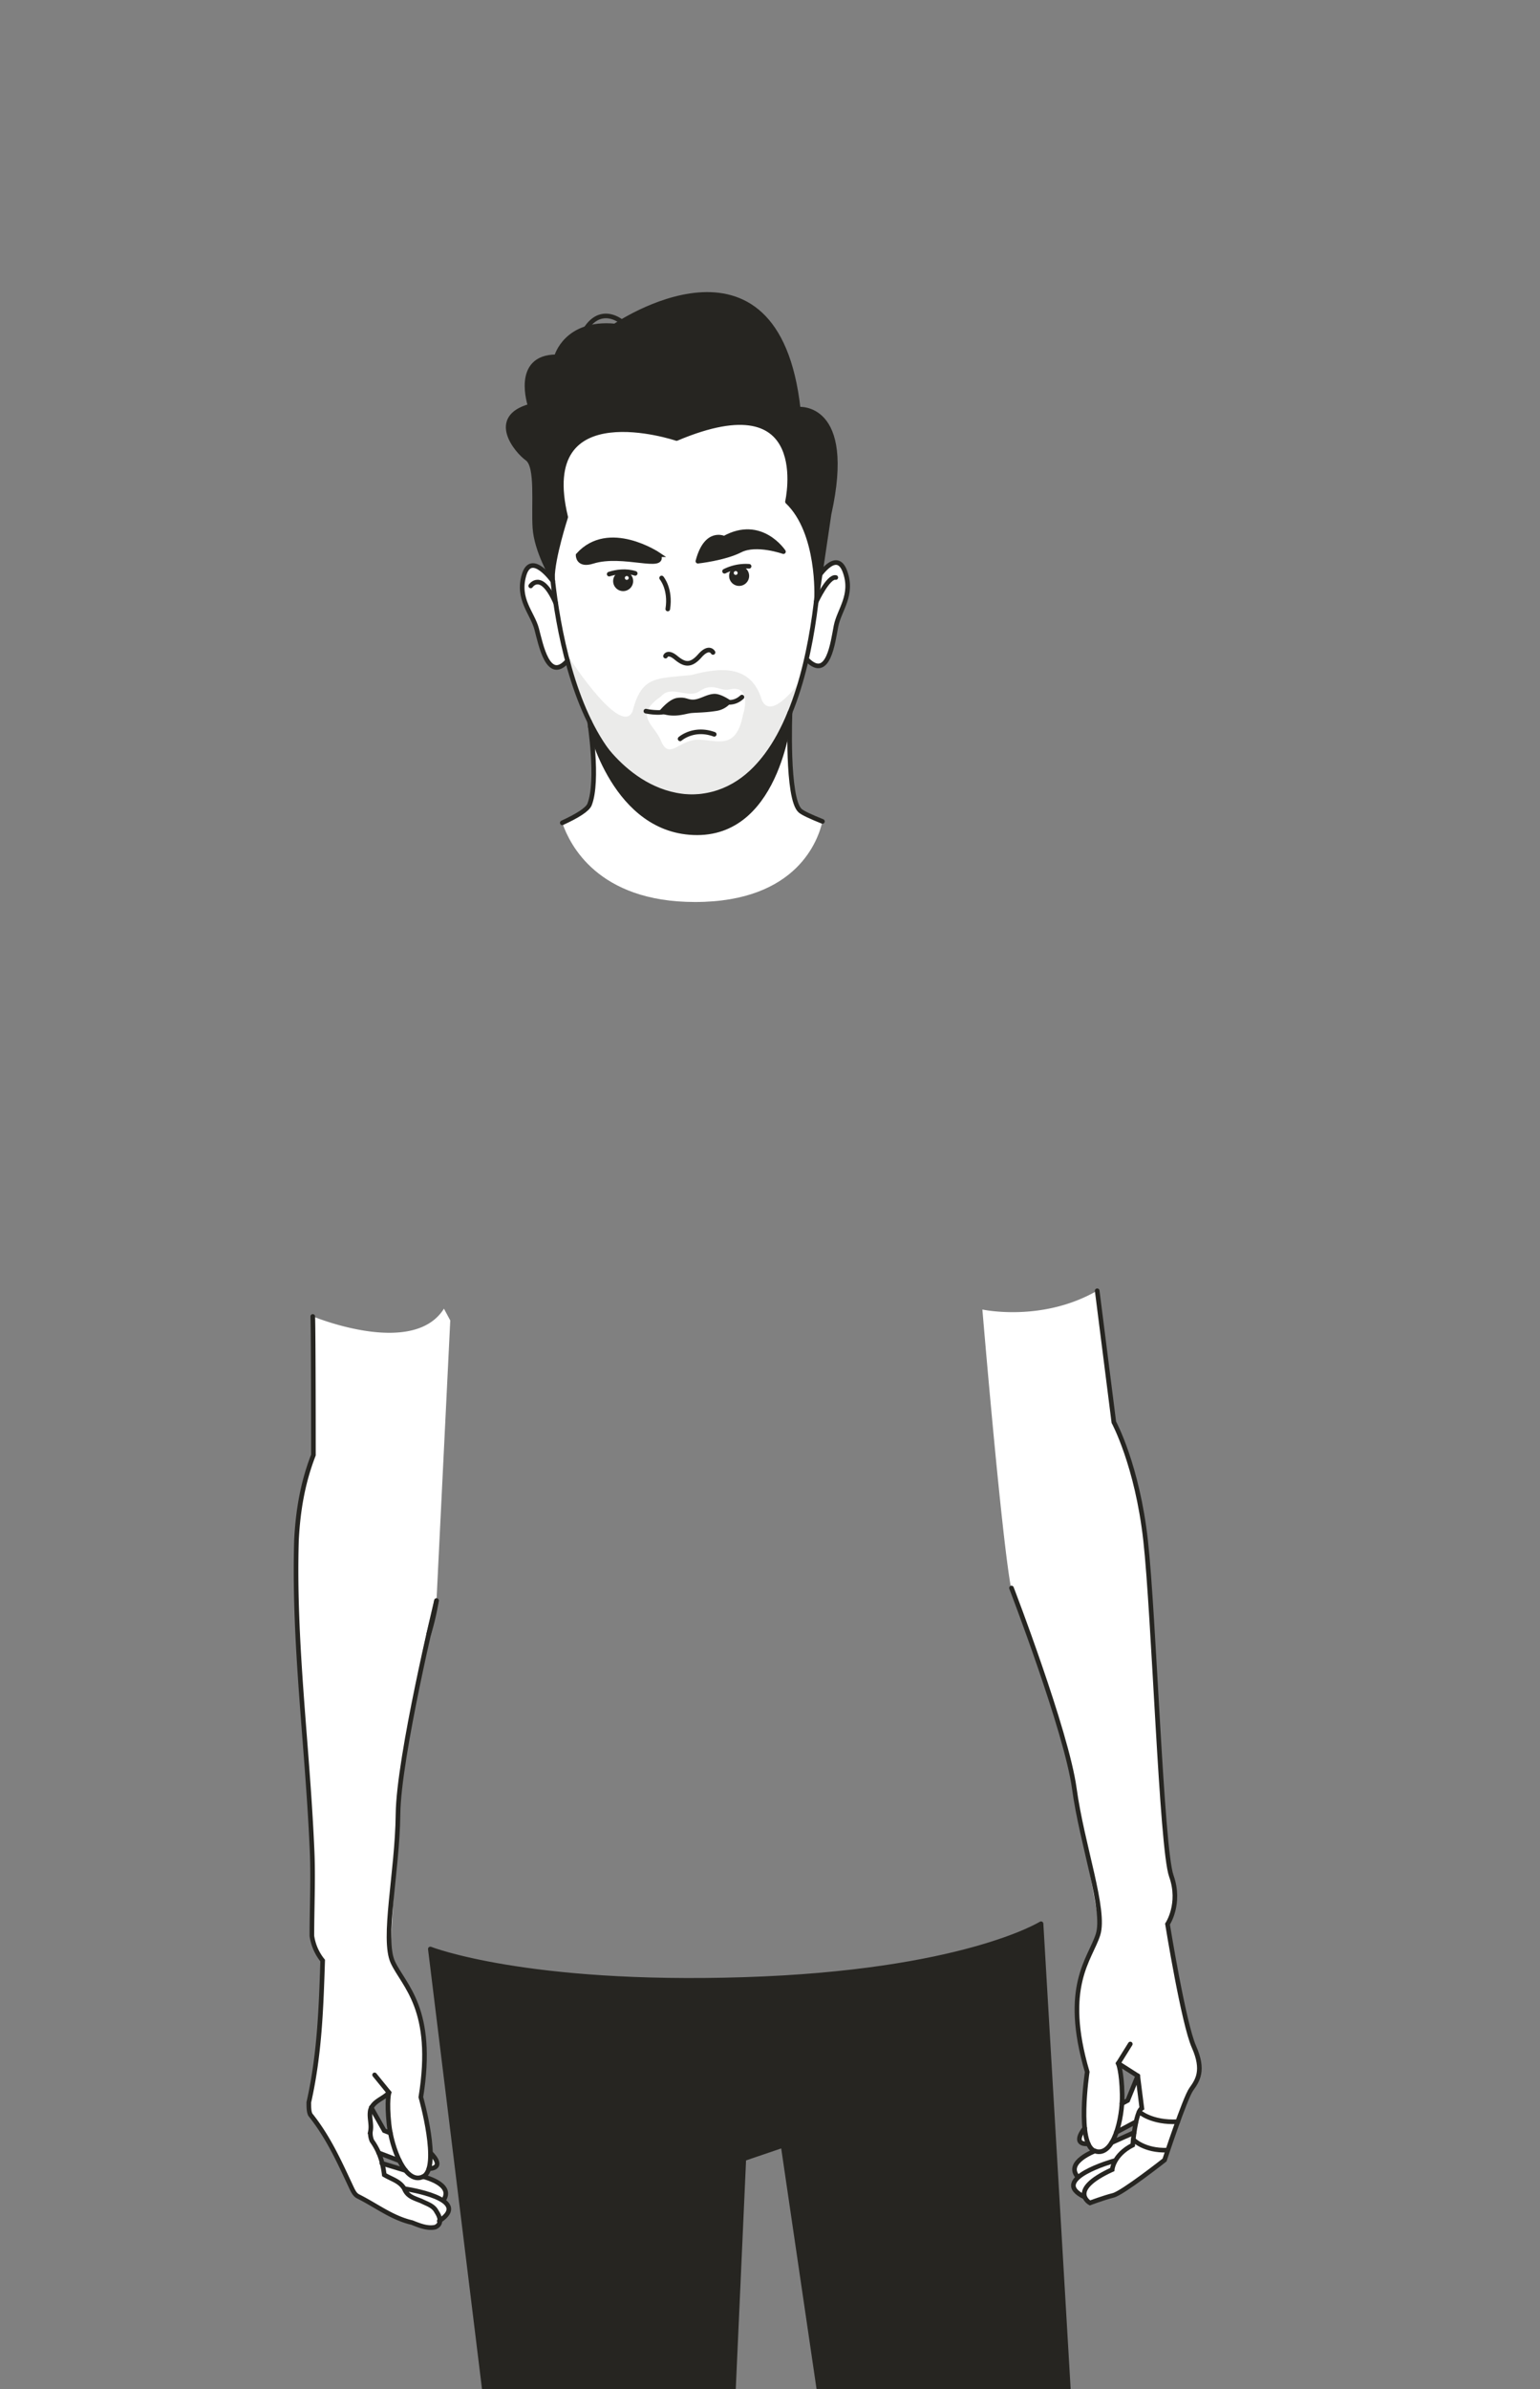 <svg xmlns="http://www.w3.org/2000/svg" width="1000" height="1550" viewBox="0 0 1000 1550"><rect x="0" y="0" width="1000" height="1550" fill="#808080" stroke="none"/><path d="M279.44 1264.52s61.79 24.3 203.69 19.79S676 1248.13 676 1248.13l20.1 342.24-158.7-1.85-28.9-196.61-25.5 8.68-8.84 196.24-153.94-.22z" fill="#262521" stroke="#262521" stroke-linecap="round" stroke-linejoin="round" stroke-width="3"/><path d="M451.33 585.23c66.8 0 80.13-40.94 82.73-52.29-7.38-3-12.66-5.4-14.4-6.89-8.94-7.67-6.65-63.81-6.65-63.81l-130.17 6s6.05 38.19 0 53.71c-1.4 3.58-8 8-17.42 12.8 4.58 12.68 22.29 50.48 85.91 50.48z" fill="#fff"/><path d="M532.84 345s1.76 172-85 172-91-167-91-167l11.66-88.77h126.89z" fill="#fff"/><path d="M530.25 375.93s12.66-20.62 18.37-5.27-3.69 25-5.74 35.5-5 35.46-18.61 22M359 377s-14-19.71-18.69-4 5.38 24.65 8.15 35 7.46 35 20.07 20.7" fill="#fff"/><path d="M532.84 345s1.76 172-85 172-91-167-91-167" fill="none" stroke="#262521" stroke-linecap="round" stroke-miterlimit="10" stroke-width="3"/><path d="M494.7 454.24c-6.78-22.94-26.51-21.42-45.73-16.3-22.47 2.48-32.25.13-38.21 23.56-7 16.05-37.27-28.12-43.89-39.16 18.05 107 123.3 135.72 153.37 18.73-.47.78-19.16 27.28-25.54 13.17zm-12.15 9.1c-4.55 24.66-17.78 16.24-29.85 16.6s-18.26 13.67-23.63.37c-4.06-10.07-18.05-15.95.19-28.48 6.67-7.79 17.29 1.84 25-3.39 8.77-6 13.26.34 19.3-1.1 12.58-3.01 10.88 10.37 8.99 16z" fill="#262521" opacity=".09"/><path d="M530.27 388s2.07-42.5-18.93-62.5c0 0 18-79-72-41 0 0-92-31-72 51 0 0-8.6 26.45-8.6 39.45 0 0-10.4-17.45-11.4-32.45s2-40-5-45-24.93-26.62 2-34c0 0-11-32 17-32 0 0 6-23 38-20 0 0 105-72 119 54 0 0 36-4 20 68z" fill="#262521" stroke="#262521" stroke-linecap="round" stroke-linejoin="round" stroke-width="3"/><path d="M403.67 208.81s-12.95-11-23.14 4.37M470.49 370.64a30.58 30.58 0 0115.92-3.22" fill="none" stroke="#262521" stroke-linecap="round" stroke-miterlimit="10" stroke-width="3"/><path d="M508.73 357.91s-14.52-22.05-38.49-8.66c0 0-11.63-5.81-17.06 14.86 0 0 17.16-1.83 27.55-7.13s28 .93 28 .93z" fill="#262521" stroke="#262521" stroke-linecap="round" stroke-linejoin="round" stroke-width="3"/><circle cx="479.95" cy="373.65" r="6.5" fill="#262521"/><circle cx="477.72" cy="371.76" r="1.25" fill="#fff"/><circle cx="404.64" cy="377.02" r="6.5" fill="#262521"/><circle cx="406.99" cy="374.97" r="1.25" fill="#fff"/><path d="M395.57 372.49c4.83-1.52 10.91-2.4 16.9-.47" fill="none" stroke="#262521" stroke-linecap="round" stroke-miterlimit="10" stroke-width="3"/><path d="M427.65 359.89s-32.38-21.84-52.24.29c0 0-.26 7.13 9.46 4.06 19.48-6.14 47.87 6.18 42.78-4.35z" fill="#262521" stroke="#262521" stroke-linecap="round" stroke-miterlimit="10" stroke-width="3"/><path d="M359 377s-14-19.71-18.69-4 5.38 24.65 8.15 35 7.46 35 20.07 20.7M530.25 375.93s12.66-20.62 18.37-5.27-3.69 25-5.74 35.5-5 35.46-18.61 22" fill="none" stroke="#262521" stroke-linecap="round" stroke-miterlimit="10" stroke-width="3"/><path d="M432.16 425.68s1.36-3.4 6.71 1 9.42 5.8 15.53-1.13 8.6-2.25 8.6-2.25M441.63 479.37s8.82-7.84 22.15-2.94M419.41 461.4a41.09 41.09 0 008 .84c7.61 0 9.2-4.13 13.71-4.6s4.13 1.88 10.24 1.31 7.23-3.75 13.23-3.75 11.46 2.35 17.19-2.91" fill="none" stroke="#262521" stroke-linecap="round" stroke-linejoin="round" stroke-width="3"/><path d="M427.39 462.24s6.45-8.61 12.34-9.42 6.75 1.36 10.85 1.08 8.41-3.53 13.2-3.71 11.49 4.89 11.49 4.89a15.15 15.15 0 01-10.06 6.17c-6.89 1.09-11.52 1-16 1.36s-11.53 3.8-21.77-.37" fill="#262521"/><path d="M429.62 375s6.05 7.14 4 20.13" fill="none" stroke="#262521" stroke-linecap="round" stroke-linejoin="round" stroke-width="3"/><path d="M513 462.24s-2.29 56.14 6.65 63.81c1.74 1.49 7 3.92 14.4 6.89" fill="none" stroke="#262521" stroke-linecap="round" stroke-miterlimit="10" stroke-width="3"/><path d="M383.3 471.42s23.57 45.48 67.28 45.58S513 462.24 513 462.24s-6.6 78.06-60.31 78.07-69.39-68.89-69.39-68.89z" fill="#262521" stroke="#262521" stroke-linecap="round" stroke-linejoin="round" stroke-width="3"/><path d="M344.63 380.15s6.77-10.36 16.21 11.11M530 390.4s7.86-16.84 12.73-15.7M382.84 468.2s6.05 38.19 0 53.71c-1.29 3.3-7.84 7.4-17.72 11.94" fill="none" stroke="#262521" stroke-linecap="round" stroke-miterlimit="10" stroke-width="3"/><path d="M287.69 1428.1c6.32-10.21-12.92-15.86-12.92-15.86 1.76-.87 2.94-2.68 3.69-5.12 11.34-.8 1.19-10.22 1.05-10.36-.35-15.31-6.22-36.06-6.22-36.06 9.27-57.26-11.13-72.31-18.17-87.51a23 23 0 01-1.62-5.39l5.07-94.64s13.72-110.92 24.87-134.67c.6-12.09 1.78-36.18 3.1-63 2.65-53.92 5.84-118.78 5.84-118.78l-4.11-7.63c-20.13 32-85.17 5-85.17 5v90.56s-11.56 29.6-10.81 78.71 14.9 199.37 10.81 218.06 6.38 30.65 6.38 30.65-2.2 65.23-7 81.17.37 21.88 5.19 27.07 23 43.39 23 43.39 29.67 17.8 36 18.54 15.58 3 15.58 3a8.28 8.28 0 002.92-4.4l.12.14c12.71-8.88 2.4-12.87 2.4-12.87zm-35.08-70.37s-1.57 5.19 0 20.4c.2 1.87.5 3.89.92 6l-4-1.7-8.5-15zm-4.11 45l-.93-4.4s9.81 2.31 11.2 3.1l2.18 6.06z" fill="#fff"/><path d="M283.44 1038.49s-24.61 101.2-25 138.66-10.38 80.83-3.33 96 27.44 30.25 18.17 87.51c0 0 13 45.83 1.48 51.54s-20.58-18.91-22.16-34.11 0-20.4 0-20.4l-9.36-11.49" fill="none" stroke="#262521" stroke-linecap="round" stroke-miterlimit="10" stroke-width="3"/><path d="M252.61 1357.73c-4.09 4.29-10.09 5.29-12.09 11.29-1 5 1 9 0 14a12.68 12.68 0 001 6c5 7 7 14 8 22 5 3 10 4 13 9 2 5 6 6 11 8 4 2 8 3 10 7 2 3 4 8-1 10-5 1-10-1-15-3-13-3-23-11-35-17-2-1-3-3-4-5-8-17-15-33-27-48-1-2-1-5-1-8 7-31 8-61 9-92a32.87 32.87 0 01-7-16c0-19 1-39 0-58-3-67-12-132-10-199 1-19 4-37 11-55 0 0 0-78-.42-89.89M283.44 1038.49a162.09 162.09 0 01-5.11 21.92" fill="none" stroke="#262521" stroke-linecap="round" stroke-miterlimit="10" stroke-width="3"/><path fill="none" stroke="#262521" stroke-linecap="round" stroke-miterlimit="10" stroke-width="3" d="M241.03 1367.37l8.5 15.03 3.97 1.55M279.5 1396.76s10.39 9.55-1 10.36M245.86 1396.76l13.55 5.18M247.98 1403.57l15.37 4.67M274.77 1412.24s19.78 4.64 13.47 14.85M263.35 1420.17s44 6.42 21.88 20.81"/><path d="M704.21 1425.39l.11-.15a8.3 8.3 0 003.45 4s8.92-3.37 15.08-4.9 33.35-22.92 33.35-22.92 13.22-40.18 17.35-45.93 8.53-12.3 1.75-27.51-17.18-79.64-17.18-79.64 8.88-13.19 2.48-31.21-11.26-168.87-16.7-217.69-20.63-76.73-20.63-76.73l-10.81-85.29c-35.9 20.67-74.55 12.21-74.55 12.21s12 143.46 18.39 179.36c14.06 22.16 40.68 127.35 40.68 127.35l16.94 93.26a23.59 23.59 0 01-.93 5.54c-5.08 16-23.42 33.47-7 89.11 0 0-3.22 21.32-1.64 36.56-.13.15-9 10.77 2.35 10.14 1 2.32 2.45 4 4.3 4.62 0 0-18.38 8-10.82 17.35-.02 0-9.76 5.26 4.03 12.47zm34.59-78.58l-6.53 16-3.76 2.19c.15-2.12.2-4.16.16-6-.35-15.28-2.57-20.23-2.57-20.23zm-14.7 42.32l1.39-6.29c1.28-1 10.73-4.47 10.73-4.47l-.38 4.48z" fill="#fff"/><path d="M735.06 1389.71c.06-2.22.18-4.44.41-6.66l-6.06 3.24q2.78 1.8 5.65 3.42z" fill="#262521" opacity=".09"/><path d="M726.1 1338.7l12.7 8.11 2.66 21c-4.19 2.4-5.93 23.93-5.93 23.93-12.64 6.46-13.31 15.89-13.31 15.89-29.32 13.43-14.45 21.64-14.45 21.64s8.92-3.37 15.08-4.9 33.35-22.92 33.35-22.92 13.22-40.18 17.35-45.93 8.53-12.3 1.75-27.51-17.18-79.64-17.18-79.64 8.88-13.19 2.48-31.21-11.26-168.87-16.7-217.69-20.63-76.73-20.63-76.73l-10.81-85.29" fill="none" stroke="#262521" stroke-linecap="round" stroke-miterlimit="10" stroke-width="3"/><path d="M656.81 1030.33s35.71 92.85 40.79 130 20.46 78.89 15.39 94.86-23.42 33.47-7 89.11c0 0-7.12 47.09 5 51.32s18-21.35 17.69-36.64-2.57-20.23-2.57-20.23l7.84-12.58" fill="none" stroke="#262521" stroke-linecap="round" stroke-miterlimit="10" stroke-width="3"/><path fill="none" stroke="#262521" stroke-linecap="round" stroke-miterlimit="10" stroke-width="3" d="M738.8 1346.81l-6.53 15.98-3.75 2.03M704.34 1380.8s-9.1 10.78 2.34 10.15M737.71 1376.57l-12.79 6.84M736.47 1383.6l-14.66 6.56M711 1395.57s-19.05 7.09-11.49 16.42M723.31 1402s-42.9 11.92-19.1 23.4M739.69 1370.12s8 7.36 25.09 6.45M735.89 1388.16s7 7.44 22.11 6.87"/></svg>